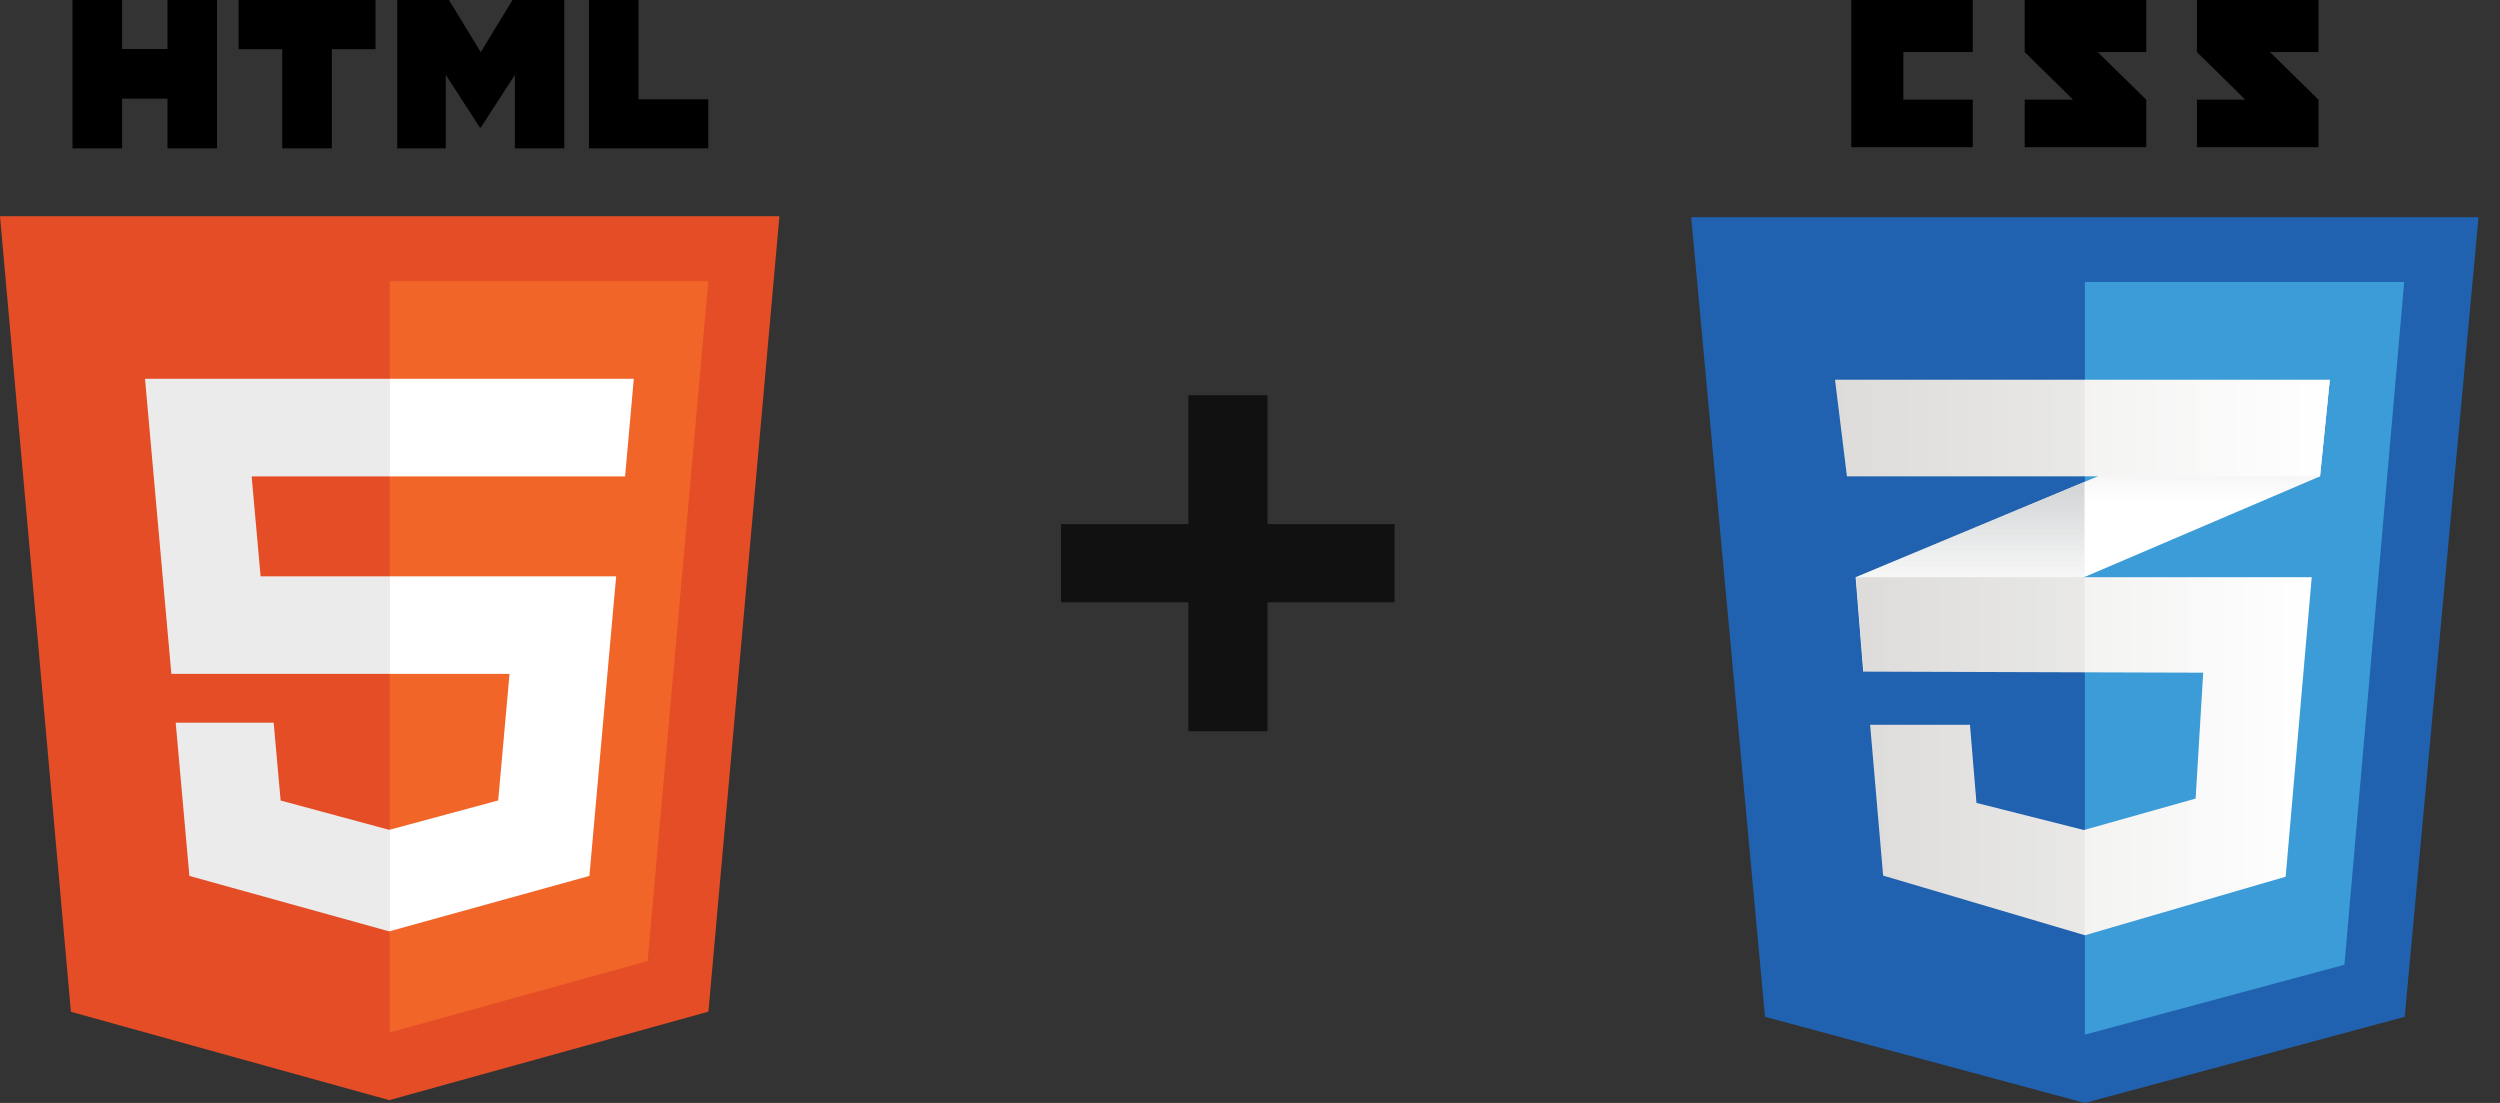 <svg width="68" height="30" viewBox="0 0 68 30" fill="none" xmlns="http://www.w3.org/2000/svg">
<rect x="0" y="0" width="68" height="30" fill="#333333" stroke="none"/>
<path d="M21.2 5.881L19.269 27.517L10.587 29.924L1.929 27.521L0 5.881H21.2Z" fill="#E44D26"/>
<path d="M10.6 28.084L17.615 26.14L19.266 7.65H10.6V28.084Z" fill="#F16529"/>
<path d="M6.845 12.958H10.6V10.304H3.945L4.008 11.016L4.661 18.33H10.6V15.676H7.088L6.845 12.958ZM7.444 19.657H4.779L5.151 23.825L10.588 25.334L10.6 25.33V22.569L10.588 22.572L7.633 21.774L7.444 19.657Z" fill="#EBEBEB"/>
<path d="M1.972 0H3.321V1.333H4.555V0H5.904V4.035H4.555V2.684H3.321V4.035H1.972L1.972 0ZM7.677 1.338H6.49V0H10.214V1.338H9.026V4.035H7.677V1.338H7.677ZM10.805 0H12.211L13.077 1.418L13.941 0H15.348V4.035H14.005V2.035L13.077 3.47H13.053L12.125 2.035V4.035H10.805V0ZM16.019 0H17.368V2.701H19.265V4.035H16.019V0H16.019Z" fill="black"/>
<path d="M10.591 18.33H13.859L13.551 21.772L10.591 22.571V25.332L16.032 23.825L16.072 23.376L16.695 16.389L16.76 15.676H10.591V18.33ZM10.591 12.952V12.958H17.002L17.055 12.362L17.176 11.016L17.239 10.304H10.591V12.952Z" fill="white"/>
<path d="M32.324 14.257C32.324 14.257 32.324 13.088 32.324 10.75C32.324 10.75 33.042 10.75 34.477 10.75C34.477 10.75 34.477 11.919 34.477 14.257C34.477 14.257 35.629 14.257 37.932 14.257C37.932 14.257 37.932 14.966 37.932 16.384C37.932 16.384 36.78 16.384 34.477 16.384C34.477 16.384 34.477 17.553 34.477 19.891C34.477 19.891 33.76 19.891 32.324 19.891C32.324 19.891 32.324 18.722 32.324 16.384C32.324 16.384 31.17 16.384 28.861 16.384C28.861 16.384 28.861 15.675 28.861 14.257C28.861 14.257 30.016 14.257 32.324 14.257Z" fill="#111111"/>
<path d="M65.408 27.657L56.708 30L48.008 27.657L46 5.907H67.416L65.408 27.657Z" fill="#2062AF"/>
<path d="M56.709 7.669V28.131L56.728 28.137L63.769 26.241L65.394 7.669H56.709Z" fill="#3C9CD7"/>
<path d="M51.771 2.711V1.417H53.659V0H50.354V4.004H53.659V2.711H51.771ZM57.057 1.417H58.378V0H55.072V1.417C55.514 1.859 55.745 2.071 56.385 2.71C56.011 2.71 55.072 2.712 55.072 2.711V4.004H58.378V2.711L57.057 1.417ZM61.742 1.417H63.063V0H59.757V1.417C60.199 1.859 60.43 2.071 61.07 2.71C60.696 2.71 59.757 2.712 59.757 2.711V4.004H63.063V2.711L61.742 1.417Z" fill="black"/>
<path d="M56.7 13.107L50.473 15.7L50.68 18.268L56.7 15.694L63.104 12.956L63.37 10.329L56.7 13.107Z" fill="white"/>
<path d="M50.473 15.7L50.68 18.268L56.7 15.694V13.107L50.473 15.7Z" fill="url(#paint0_linear_2817_145)"/>
<path d="M63.37 10.329L56.701 13.107V15.694L63.105 12.956L63.37 10.329Z" fill="url(#paint1_linear_2817_145)"/>
<path d="M50.483 15.7L50.69 18.268L59.927 18.297L59.721 21.721L56.681 22.577L53.759 21.839L53.582 19.714H50.867L51.221 23.816L56.71 25.439L62.17 23.846L62.879 15.7H50.483Z" fill="url(#paint2_linear_2817_145)"/>
<path opacity="0.05" d="M56.7 15.7H50.473L50.68 18.268L56.7 18.287V15.7ZM56.7 22.569L56.671 22.577L53.749 21.839L53.572 19.714H50.857L51.211 23.816L56.7 25.44V22.569Z" fill="black"/>
<path d="M49.913 10.329H63.37L63.105 12.956H50.237L49.913 10.329Z" fill="url(#paint3_linear_2817_145)"/>
<path opacity="0.05" d="M56.7 10.329H49.913L50.237 12.956H56.7V10.329Z" fill="black"/>
<defs>
<linearGradient id="paint0_linear_2817_145" x1="53.587" y1="18.268" x2="53.587" y2="13.107" gradientUnits="userSpaceOnUse">
<stop offset="0.387" stop-color="#D1D3D4" stop-opacity="0"/>
<stop offset="1" stop-color="#D1D3D4"/>
</linearGradient>
<linearGradient id="paint1_linear_2817_145" x1="60.035" y1="15.694" x2="60.035" y2="10.329" gradientUnits="userSpaceOnUse">
<stop offset="0.387" stop-color="#D1D3D4" stop-opacity="0"/>
<stop offset="1" stop-color="#D1D3D4"/>
</linearGradient>
<linearGradient id="paint2_linear_2817_145" x1="50.483" y1="20.57" x2="62.878" y2="20.57" gradientUnits="userSpaceOnUse">
<stop stop-color="#E8E7E5"/>
<stop offset="1" stop-color="white"/>
</linearGradient>
<linearGradient id="paint3_linear_2817_145" x1="49.913" y1="11.643" x2="63.37" y2="11.643" gradientUnits="userSpaceOnUse">
<stop stop-color="#E8E7E5"/>
<stop offset="1" stop-color="white"/>
</linearGradient>
</defs>
</svg>
